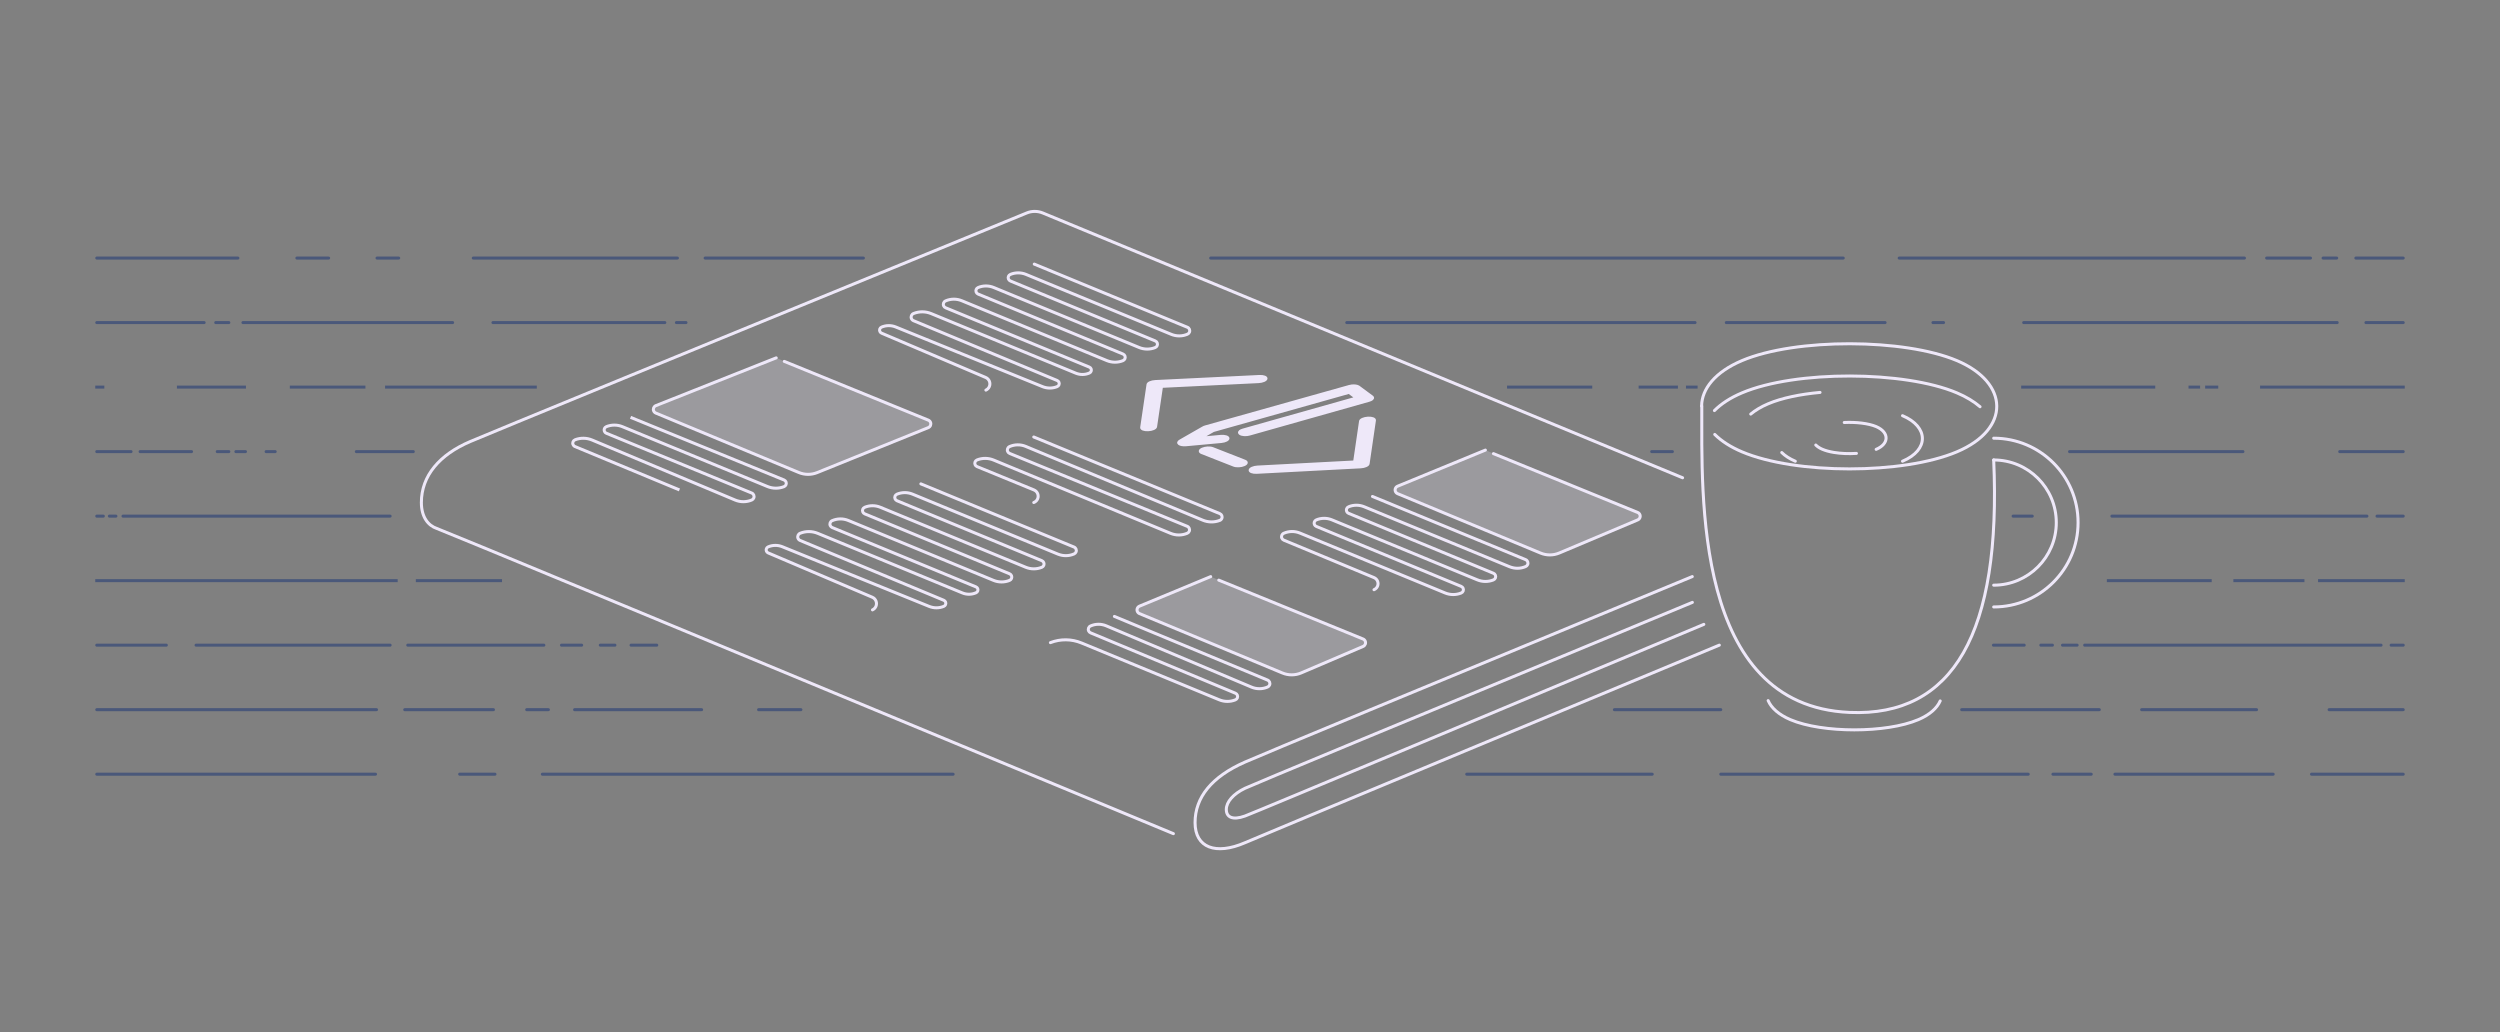 <?xml version="1.0" encoding="UTF-8"?>
<svg width="2480px" height="1024px" viewBox="0 0 2480 1024" version="1.1" xmlns="http://www.w3.org/2000/svg" xmlns:xlink="http://www.w3.org/1999/xlink">
    <rect x="0" y="0" width="2480" height="1024" fill="#808080" stroke="none"/>
    <title>issue-banner-dark</title>
    <g id="issue-banner-dark" stroke="none" stroke-width="1" fill="none" fill-rule="evenodd">
        <g id="grid" opacity="0" transform="translate(-1983.5, 0)" stroke="#979797" stroke-linecap="square">
            <g id="Group">
                <line x1="1984" y1="0.5" x2="4464" y2="1024.5" id="Line"></line>
                <line x1="1920" y1="0.5" x2="4400" y2="1024.5" id="Line-Copy"></line>
                <line x1="1856" y1="0.5" x2="4336" y2="1024.5" id="Line-Copy-3"></line>
                <line x1="1792" y1="0.5" x2="4272" y2="1024.5" id="Line-Copy-2"></line>
                <line x1="1728" y1="0.5" x2="4208" y2="1024.5" id="Line-Copy-7"></line>
                <line x1="1664" y1="0.5" x2="4144" y2="1024.5" id="Line-Copy-6"></line>
                <line x1="1600" y1="0.5" x2="4080" y2="1024.5" id="Line-Copy-5"></line>
                <line x1="1536" y1="0.5" x2="4016" y2="1024.5" id="Line-Copy-4"></line>
                <line x1="1472" y1="0.5" x2="3952" y2="1024.5" id="Line-Copy-15"></line>
                <line x1="1408" y1="0.5" x2="3888" y2="1024.5" id="Line-Copy-14"></line>
                <line x1="1344" y1="0.5" x2="3824" y2="1024.5" id="Line-Copy-13"></line>
                <line x1="1280" y1="0.5" x2="3760" y2="1024.5" id="Line-Copy-12"></line>
                <line x1="1216" y1="0.5" x2="3696" y2="1024.5" id="Line-Copy-11"></line>
                <line x1="1152" y1="0.5" x2="3632" y2="1024.5" id="Line-Copy-10"></line>
                <line x1="1088" y1="0.5" x2="3568" y2="1024.5" id="Line-Copy-9"></line>
                <line x1="1024" y1="0.5" x2="3504" y2="1024.5" id="Line-Copy-8"></line>
                <line x1="960" y1="0.5" x2="3440" y2="1024.5" id="Line-Copy-31"></line>
                <line x1="896" y1="0.5" x2="3376" y2="1024.5" id="Line-Copy-30"></line>
                <line x1="832" y1="0.5" x2="3312" y2="1024.5" id="Line-Copy-29"></line>
                <line x1="768" y1="0.5" x2="3248" y2="1024.5" id="Line-Copy-28"></line>
                <line x1="704" y1="0.5" x2="3184" y2="1024.5" id="Line-Copy-27"></line>
                <line x1="640" y1="0.5" x2="3120" y2="1024.5" id="Line-Copy-26"></line>
                <line x1="576" y1="0.5" x2="3056" y2="1024.5" id="Line-Copy-25"></line>
                <line x1="512" y1="0.5" x2="2992" y2="1024.5" id="Line-Copy-24"></line>
                <line x1="448" y1="0.5" x2="2928" y2="1024.5" id="Line-Copy-23"></line>
                <line x1="384" y1="0.5" x2="2864" y2="1024.5" id="Line-Copy-22"></line>
                <line x1="320" y1="0.5" x2="2800" y2="1024.5" id="Line-Copy-21"></line>
                <line x1="256" y1="0.5" x2="2736" y2="1024.5" id="Line-Copy-20"></line>
                <line x1="192" y1="0.5" x2="2672" y2="1024.5" id="Line-Copy-19"></line>
                <line x1="128" y1="0.5" x2="2608" y2="1024.5" id="Line-Copy-18"></line>
                <line x1="64" y1="0.5" x2="2544" y2="1024.5" id="Line-Copy-17"></line>
                <line x1="0" y1="0.5" x2="2480" y2="1024.5" id="Line-Copy-16"></line>
                <line x1="4032" y1="0.5" x2="6512" y2="1024.5" id="Line-Copy-63"></line>
                <line x1="3968" y1="0.5" x2="6448" y2="1024.5" id="Line-Copy-62"></line>
                <line x1="3904" y1="0.5" x2="6384" y2="1024.5" id="Line-Copy-61"></line>
                <line x1="3840" y1="0.5" x2="6320" y2="1024.5" id="Line-Copy-60"></line>
                <line x1="3776" y1="0.5" x2="6256" y2="1024.5" id="Line-Copy-59"></line>
                <line x1="3712" y1="0.5" x2="6192" y2="1024.5" id="Line-Copy-58"></line>
                <line x1="3648" y1="0.5" x2="6128" y2="1024.5" id="Line-Copy-57"></line>
                <line x1="3584" y1="0.5" x2="6064" y2="1024.5" id="Line-Copy-56"></line>
                <line x1="3520" y1="0.5" x2="6000" y2="1024.5" id="Line-Copy-55"></line>
                <line x1="3456" y1="0.5" x2="5936" y2="1024.5" id="Line-Copy-54"></line>
                <line x1="3392" y1="0.5" x2="5872" y2="1024.5" id="Line-Copy-53"></line>
                <line x1="3328" y1="0.5" x2="5808" y2="1024.5" id="Line-Copy-52"></line>
                <line x1="3264" y1="0.5" x2="5744" y2="1024.5" id="Line-Copy-51"></line>
                <line x1="3200" y1="0.5" x2="5680" y2="1024.5" id="Line-Copy-50"></line>
                <line x1="3136" y1="0.5" x2="5616" y2="1024.5" id="Line-Copy-49"></line>
                <line x1="3072" y1="0.5" x2="5552" y2="1024.5" id="Line-Copy-48"></line>
                <line x1="3008" y1="0.5" x2="5488" y2="1024.5" id="Line-Copy-47"></line>
                <line x1="2944" y1="0.5" x2="5424" y2="1024.5" id="Line-Copy-46"></line>
                <line x1="2880" y1="0.5" x2="5360" y2="1024.5" id="Line-Copy-45"></line>
                <line x1="2816" y1="0.5" x2="5296" y2="1024.5" id="Line-Copy-44"></line>
                <line x1="2752" y1="0.5" x2="5232" y2="1024.5" id="Line-Copy-43"></line>
                <line x1="2688" y1="0.5" x2="5168" y2="1024.5" id="Line-Copy-42"></line>
                <line x1="2624" y1="0.5" x2="5104" y2="1024.5" id="Line-Copy-41"></line>
                <line x1="2560" y1="0.5" x2="5040" y2="1024.5" id="Line-Copy-40"></line>
                <line x1="2496" y1="0.5" x2="4976" y2="1024.5" id="Line-Copy-39"></line>
                <line x1="2432" y1="0.5" x2="4912" y2="1024.5" id="Line-Copy-38"></line>
                <line x1="2368" y1="0.5" x2="4848" y2="1024.5" id="Line-Copy-37"></line>
                <line x1="2304" y1="0.5" x2="4784" y2="1024.5" id="Line-Copy-36"></line>
                <line x1="2240" y1="0.5" x2="4720" y2="1024.5" id="Line-Copy-35"></line>
                <line x1="2176" y1="0.5" x2="4656" y2="1024.5" id="Line-Copy-34"></line>
                <line x1="2112" y1="0.5" x2="4592" y2="1024.5" id="Line-Copy-33"></line>
                <line x1="2048" y1="0.5" x2="4528" y2="1024.5" id="Line-Copy-32"></line>
            </g>
            <g id="Group-Copy" transform="translate(3256, 512.5) scale(-1, 1) translate(-3256, -512.5) ">
                <line x1="1984" y1="0.5" x2="4464" y2="1024.5" id="Line"></line>
                <line x1="1920" y1="0.5" x2="4400" y2="1024.5" id="Line-Copy"></line>
                <line x1="1856" y1="0.5" x2="4336" y2="1024.5" id="Line-Copy-3"></line>
                <line x1="1792" y1="0.5" x2="4272" y2="1024.5" id="Line-Copy-2"></line>
                <line x1="1728" y1="0.5" x2="4208" y2="1024.5" id="Line-Copy-7"></line>
                <line x1="1664" y1="0.5" x2="4144" y2="1024.5" id="Line-Copy-6"></line>
                <line x1="1600" y1="0.5" x2="4080" y2="1024.5" id="Line-Copy-5"></line>
                <line x1="1536" y1="0.5" x2="4016" y2="1024.5" id="Line-Copy-4"></line>
                <line x1="1472" y1="0.5" x2="3952" y2="1024.5" id="Line-Copy-15"></line>
                <line x1="1408" y1="0.5" x2="3888" y2="1024.5" id="Line-Copy-14"></line>
                <line x1="1344" y1="0.5" x2="3824" y2="1024.5" id="Line-Copy-13"></line>
                <line x1="1280" y1="0.5" x2="3760" y2="1024.5" id="Line-Copy-12"></line>
                <line x1="1216" y1="0.5" x2="3696" y2="1024.5" id="Line-Copy-11"></line>
                <line x1="1152" y1="0.5" x2="3632" y2="1024.5" id="Line-Copy-10"></line>
                <line x1="1088" y1="0.5" x2="3568" y2="1024.5" id="Line-Copy-9"></line>
                <line x1="1024" y1="0.5" x2="3504" y2="1024.5" id="Line-Copy-8"></line>
                <line x1="960" y1="0.5" x2="3440" y2="1024.5" id="Line-Copy-31"></line>
                <line x1="896" y1="0.5" x2="3376" y2="1024.5" id="Line-Copy-30"></line>
                <line x1="832" y1="0.5" x2="3312" y2="1024.5" id="Line-Copy-29"></line>
                <line x1="768" y1="0.5" x2="3248" y2="1024.5" id="Line-Copy-28"></line>
                <line x1="704" y1="0.5" x2="3184" y2="1024.5" id="Line-Copy-27"></line>
                <line x1="640" y1="0.5" x2="3120" y2="1024.5" id="Line-Copy-26"></line>
                <line x1="576" y1="0.5" x2="3056" y2="1024.5" id="Line-Copy-25"></line>
                <line x1="512" y1="0.5" x2="2992" y2="1024.5" id="Line-Copy-24"></line>
                <line x1="448" y1="0.5" x2="2928" y2="1024.5" id="Line-Copy-23"></line>
                <line x1="384" y1="0.5" x2="2864" y2="1024.5" id="Line-Copy-22"></line>
                <line x1="320" y1="0.5" x2="2800" y2="1024.5" id="Line-Copy-21"></line>
                <line x1="256" y1="0.5" x2="2736" y2="1024.5" id="Line-Copy-20"></line>
                <line x1="192" y1="0.5" x2="2672" y2="1024.5" id="Line-Copy-19"></line>
                <line x1="128" y1="0.5" x2="2608" y2="1024.5" id="Line-Copy-18"></line>
                <line x1="64" y1="0.5" x2="2544" y2="1024.5" id="Line-Copy-17"></line>
                <line x1="0" y1="0.5" x2="2480" y2="1024.5" id="Line-Copy-16"></line>
                <line x1="4032" y1="0.5" x2="6512" y2="1024.5" id="Line-Copy-63"></line>
                <line x1="3968" y1="0.5" x2="6448" y2="1024.5" id="Line-Copy-62"></line>
                <line x1="3904" y1="0.5" x2="6384" y2="1024.5" id="Line-Copy-61"></line>
                <line x1="3840" y1="0.5" x2="6320" y2="1024.5" id="Line-Copy-60"></line>
                <line x1="3776" y1="0.5" x2="6256" y2="1024.5" id="Line-Copy-59"></line>
                <line x1="3712" y1="0.5" x2="6192" y2="1024.5" id="Line-Copy-58"></line>
                <line x1="3648" y1="0.5" x2="6128" y2="1024.5" id="Line-Copy-57"></line>
                <line x1="3584" y1="0.5" x2="6064" y2="1024.5" id="Line-Copy-56"></line>
                <line x1="3520" y1="0.5" x2="6000" y2="1024.5" id="Line-Copy-55"></line>
                <line x1="3456" y1="0.5" x2="5936" y2="1024.5" id="Line-Copy-54"></line>
                <line x1="3392" y1="0.5" x2="5872" y2="1024.5" id="Line-Copy-53"></line>
                <line x1="3328" y1="0.5" x2="5808" y2="1024.5" id="Line-Copy-52"></line>
                <line x1="3264" y1="0.5" x2="5744" y2="1024.5" id="Line-Copy-51"></line>
                <line x1="3200" y1="0.5" x2="5680" y2="1024.5" id="Line-Copy-50"></line>
                <line x1="3136" y1="0.5" x2="5616" y2="1024.5" id="Line-Copy-49"></line>
                <line x1="3072" y1="0.5" x2="5552" y2="1024.5" id="Line-Copy-48"></line>
                <line x1="3008" y1="0.5" x2="5488" y2="1024.5" id="Line-Copy-47"></line>
                <line x1="2944" y1="0.5" x2="5424" y2="1024.5" id="Line-Copy-46"></line>
                <line x1="2880" y1="0.5" x2="5360" y2="1024.5" id="Line-Copy-45"></line>
                <line x1="2816" y1="0.5" x2="5296" y2="1024.5" id="Line-Copy-44"></line>
                <line x1="2752" y1="0.5" x2="5232" y2="1024.5" id="Line-Copy-43"></line>
                <line x1="2688" y1="0.5" x2="5168" y2="1024.5" id="Line-Copy-42"></line>
                <line x1="2624" y1="0.5" x2="5104" y2="1024.5" id="Line-Copy-41"></line>
                <line x1="2560" y1="0.5" x2="5040" y2="1024.5" id="Line-Copy-40"></line>
                <line x1="2496" y1="0.5" x2="4976" y2="1024.5" id="Line-Copy-39"></line>
                <line x1="2432" y1="0.5" x2="4912" y2="1024.5" id="Line-Copy-38"></line>
                <line x1="2368" y1="0.5" x2="4848" y2="1024.5" id="Line-Copy-37"></line>
                <line x1="2304" y1="0.5" x2="4784" y2="1024.5" id="Line-Copy-36"></line>
                <line x1="2240" y1="0.5" x2="4720" y2="1024.5" id="Line-Copy-35"></line>
                <line x1="2176" y1="0.5" x2="4656" y2="1024.5" id="Line-Copy-34"></line>
                <line x1="2112" y1="0.5" x2="4592" y2="1024.5" id="Line-Copy-33"></line>
                <line x1="2048" y1="0.5" x2="4528" y2="1024.5" id="Line-Copy-32"></line>
            </g>
        </g>
        <g id="grid-copy" opacity="0" transform="translate(-1951.5, 0)" stroke="#979797" stroke-linecap="square">
            <g id="Group">
                <line x1="1984" y1="0.5" x2="4464" y2="1024.5" id="Line"></line>
                <line x1="1920" y1="0.5" x2="4400" y2="1024.5" id="Line-Copy"></line>
                <line x1="1856" y1="0.5" x2="4336" y2="1024.5" id="Line-Copy-3"></line>
                <line x1="1792" y1="0.5" x2="4272" y2="1024.5" id="Line-Copy-2"></line>
                <line x1="1728" y1="0.5" x2="4208" y2="1024.5" id="Line-Copy-7"></line>
                <line x1="1664" y1="0.5" x2="4144" y2="1024.5" id="Line-Copy-6"></line>
                <line x1="1600" y1="0.5" x2="4080" y2="1024.5" id="Line-Copy-5"></line>
                <line x1="1536" y1="0.5" x2="4016" y2="1024.5" id="Line-Copy-4"></line>
                <line x1="1472" y1="0.5" x2="3952" y2="1024.5" id="Line-Copy-15"></line>
                <line x1="1408" y1="0.5" x2="3888" y2="1024.5" id="Line-Copy-14"></line>
                <line x1="1344" y1="0.5" x2="3824" y2="1024.5" id="Line-Copy-13"></line>
                <line x1="1280" y1="0.5" x2="3760" y2="1024.5" id="Line-Copy-12"></line>
                <line x1="1216" y1="0.5" x2="3696" y2="1024.5" id="Line-Copy-11"></line>
                <line x1="1152" y1="0.5" x2="3632" y2="1024.5" id="Line-Copy-10"></line>
                <line x1="1088" y1="0.5" x2="3568" y2="1024.5" id="Line-Copy-9"></line>
                <line x1="1024" y1="0.5" x2="3504" y2="1024.5" id="Line-Copy-8"></line>
                <line x1="960" y1="0.5" x2="3440" y2="1024.5" id="Line-Copy-31"></line>
                <line x1="896" y1="0.5" x2="3376" y2="1024.5" id="Line-Copy-30"></line>
                <line x1="832" y1="0.5" x2="3312" y2="1024.5" id="Line-Copy-29"></line>
                <line x1="768" y1="0.5" x2="3248" y2="1024.5" id="Line-Copy-28"></line>
                <line x1="704" y1="0.5" x2="3184" y2="1024.5" id="Line-Copy-27"></line>
                <line x1="640" y1="0.5" x2="3120" y2="1024.5" id="Line-Copy-26"></line>
                <line x1="576" y1="0.5" x2="3056" y2="1024.5" id="Line-Copy-25"></line>
                <line x1="512" y1="0.5" x2="2992" y2="1024.5" id="Line-Copy-24"></line>
                <line x1="448" y1="0.5" x2="2928" y2="1024.5" id="Line-Copy-23"></line>
                <line x1="384" y1="0.5" x2="2864" y2="1024.5" id="Line-Copy-22"></line>
                <line x1="320" y1="0.5" x2="2800" y2="1024.5" id="Line-Copy-21"></line>
                <line x1="256" y1="0.5" x2="2736" y2="1024.5" id="Line-Copy-20"></line>
                <line x1="192" y1="0.5" x2="2672" y2="1024.5" id="Line-Copy-19"></line>
                <line x1="128" y1="0.5" x2="2608" y2="1024.5" id="Line-Copy-18"></line>
                <line x1="64" y1="0.5" x2="2544" y2="1024.5" id="Line-Copy-17"></line>
                <line x1="0" y1="0.5" x2="2480" y2="1024.5" id="Line-Copy-16"></line>
                <line x1="4032" y1="0.5" x2="6512" y2="1024.5" id="Line-Copy-63"></line>
                <line x1="3968" y1="0.5" x2="6448" y2="1024.5" id="Line-Copy-62"></line>
                <line x1="3904" y1="0.5" x2="6384" y2="1024.5" id="Line-Copy-61"></line>
                <line x1="3840" y1="0.5" x2="6320" y2="1024.5" id="Line-Copy-60"></line>
                <line x1="3776" y1="0.5" x2="6256" y2="1024.5" id="Line-Copy-59"></line>
                <line x1="3712" y1="0.5" x2="6192" y2="1024.5" id="Line-Copy-58"></line>
                <line x1="3648" y1="0.5" x2="6128" y2="1024.5" id="Line-Copy-57"></line>
                <line x1="3584" y1="0.5" x2="6064" y2="1024.5" id="Line-Copy-56"></line>
                <line x1="3520" y1="0.5" x2="6000" y2="1024.5" id="Line-Copy-55"></line>
                <line x1="3456" y1="0.5" x2="5936" y2="1024.5" id="Line-Copy-54"></line>
                <line x1="3392" y1="0.5" x2="5872" y2="1024.5" id="Line-Copy-53"></line>
                <line x1="3328" y1="0.5" x2="5808" y2="1024.5" id="Line-Copy-52"></line>
                <line x1="3264" y1="0.5" x2="5744" y2="1024.5" id="Line-Copy-51"></line>
                <line x1="3200" y1="0.5" x2="5680" y2="1024.5" id="Line-Copy-50"></line>
                <line x1="3136" y1="0.5" x2="5616" y2="1024.5" id="Line-Copy-49"></line>
                <line x1="3072" y1="0.5" x2="5552" y2="1024.5" id="Line-Copy-48"></line>
                <line x1="3008" y1="0.5" x2="5488" y2="1024.5" id="Line-Copy-47"></line>
                <line x1="2944" y1="0.5" x2="5424" y2="1024.5" id="Line-Copy-46"></line>
                <line x1="2880" y1="0.5" x2="5360" y2="1024.5" id="Line-Copy-45"></line>
                <line x1="2816" y1="0.5" x2="5296" y2="1024.5" id="Line-Copy-44"></line>
                <line x1="2752" y1="0.5" x2="5232" y2="1024.5" id="Line-Copy-43"></line>
                <line x1="2688" y1="0.5" x2="5168" y2="1024.5" id="Line-Copy-42"></line>
                <line x1="2624" y1="0.5" x2="5104" y2="1024.5" id="Line-Copy-41"></line>
                <line x1="2560" y1="0.5" x2="5040" y2="1024.5" id="Line-Copy-40"></line>
                <line x1="2496" y1="0.5" x2="4976" y2="1024.5" id="Line-Copy-39"></line>
                <line x1="2432" y1="0.5" x2="4912" y2="1024.5" id="Line-Copy-38"></line>
                <line x1="2368" y1="0.5" x2="4848" y2="1024.5" id="Line-Copy-37"></line>
                <line x1="2304" y1="0.5" x2="4784" y2="1024.5" id="Line-Copy-36"></line>
                <line x1="2240" y1="0.5" x2="4720" y2="1024.5" id="Line-Copy-35"></line>
                <line x1="2176" y1="0.5" x2="4656" y2="1024.5" id="Line-Copy-34"></line>
                <line x1="2112" y1="0.5" x2="4592" y2="1024.5" id="Line-Copy-33"></line>
                <line x1="2048" y1="0.5" x2="4528" y2="1024.5" id="Line-Copy-32"></line>
            </g>
            <g id="Group-Copy" transform="translate(3256, 512.5) scale(-1, 1) translate(-3256, -512.5) ">
                <line x1="1984" y1="0.5" x2="4464" y2="1024.5" id="Line"></line>
                <line x1="1920" y1="0.5" x2="4400" y2="1024.5" id="Line-Copy"></line>
                <line x1="1856" y1="0.5" x2="4336" y2="1024.5" id="Line-Copy-3"></line>
                <line x1="1792" y1="0.5" x2="4272" y2="1024.5" id="Line-Copy-2"></line>
                <line x1="1728" y1="0.5" x2="4208" y2="1024.5" id="Line-Copy-7"></line>
                <line x1="1664" y1="0.5" x2="4144" y2="1024.5" id="Line-Copy-6"></line>
                <line x1="1600" y1="0.5" x2="4080" y2="1024.5" id="Line-Copy-5"></line>
                <line x1="1536" y1="0.5" x2="4016" y2="1024.5" id="Line-Copy-4"></line>
                <line x1="1472" y1="0.5" x2="3952" y2="1024.5" id="Line-Copy-15"></line>
                <line x1="1408" y1="0.5" x2="3888" y2="1024.5" id="Line-Copy-14"></line>
                <line x1="1344" y1="0.5" x2="3824" y2="1024.5" id="Line-Copy-13"></line>
                <line x1="1280" y1="0.5" x2="3760" y2="1024.5" id="Line-Copy-12"></line>
                <line x1="1216" y1="0.5" x2="3696" y2="1024.5" id="Line-Copy-11"></line>
                <line x1="1152" y1="0.5" x2="3632" y2="1024.5" id="Line-Copy-10"></line>
                <line x1="1088" y1="0.5" x2="3568" y2="1024.5" id="Line-Copy-9"></line>
                <line x1="1024" y1="0.5" x2="3504" y2="1024.5" id="Line-Copy-8"></line>
                <line x1="960" y1="0.5" x2="3440" y2="1024.5" id="Line-Copy-31"></line>
                <line x1="896" y1="0.5" x2="3376" y2="1024.5" id="Line-Copy-30"></line>
                <line x1="832" y1="0.5" x2="3312" y2="1024.5" id="Line-Copy-29"></line>
                <line x1="768" y1="0.5" x2="3248" y2="1024.5" id="Line-Copy-28"></line>
                <line x1="704" y1="0.5" x2="3184" y2="1024.5" id="Line-Copy-27"></line>
                <line x1="640" y1="0.5" x2="3120" y2="1024.5" id="Line-Copy-26"></line>
                <line x1="576" y1="0.5" x2="3056" y2="1024.5" id="Line-Copy-25"></line>
                <line x1="512" y1="0.5" x2="2992" y2="1024.5" id="Line-Copy-24"></line>
                <line x1="448" y1="0.5" x2="2928" y2="1024.5" id="Line-Copy-23"></line>
                <line x1="384" y1="0.5" x2="2864" y2="1024.5" id="Line-Copy-22"></line>
                <line x1="320" y1="0.5" x2="2800" y2="1024.5" id="Line-Copy-21"></line>
                <line x1="256" y1="0.5" x2="2736" y2="1024.5" id="Line-Copy-20"></line>
                <line x1="192" y1="0.5" x2="2672" y2="1024.5" id="Line-Copy-19"></line>
                <line x1="128" y1="0.5" x2="2608" y2="1024.5" id="Line-Copy-18"></line>
                <line x1="64" y1="0.5" x2="2544" y2="1024.5" id="Line-Copy-17"></line>
                <line x1="0" y1="0.5" x2="2480" y2="1024.5" id="Line-Copy-16"></line>
                <line x1="4032" y1="0.5" x2="6512" y2="1024.5" id="Line-Copy-63"></line>
                <line x1="3968" y1="0.5" x2="6448" y2="1024.5" id="Line-Copy-62"></line>
                <line x1="3904" y1="0.5" x2="6384" y2="1024.5" id="Line-Copy-61"></line>
                <line x1="3840" y1="0.5" x2="6320" y2="1024.5" id="Line-Copy-60"></line>
                <line x1="3776" y1="0.5" x2="6256" y2="1024.5" id="Line-Copy-59"></line>
                <line x1="3712" y1="0.5" x2="6192" y2="1024.5" id="Line-Copy-58"></line>
                <line x1="3648" y1="0.5" x2="6128" y2="1024.5" id="Line-Copy-57"></line>
                <line x1="3584" y1="0.5" x2="6064" y2="1024.5" id="Line-Copy-56"></line>
                <line x1="3520" y1="0.5" x2="6000" y2="1024.5" id="Line-Copy-55"></line>
                <line x1="3456" y1="0.5" x2="5936" y2="1024.5" id="Line-Copy-54"></line>
                <line x1="3392" y1="0.5" x2="5872" y2="1024.5" id="Line-Copy-53"></line>
                <line x1="3328" y1="0.5" x2="5808" y2="1024.5" id="Line-Copy-52"></line>
                <line x1="3264" y1="0.5" x2="5744" y2="1024.5" id="Line-Copy-51"></line>
                <line x1="3200" y1="0.5" x2="5680" y2="1024.5" id="Line-Copy-50"></line>
                <line x1="3136" y1="0.5" x2="5616" y2="1024.5" id="Line-Copy-49"></line>
                <line x1="3072" y1="0.5" x2="5552" y2="1024.5" id="Line-Copy-48"></line>
                <line x1="3008" y1="0.5" x2="5488" y2="1024.5" id="Line-Copy-47"></line>
                <line x1="2944" y1="0.5" x2="5424" y2="1024.5" id="Line-Copy-46"></line>
                <line x1="2880" y1="0.5" x2="5360" y2="1024.5" id="Line-Copy-45"></line>
                <line x1="2816" y1="0.5" x2="5296" y2="1024.5" id="Line-Copy-44"></line>
                <line x1="2752" y1="0.5" x2="5232" y2="1024.5" id="Line-Copy-43"></line>
                <line x1="2688" y1="0.5" x2="5168" y2="1024.5" id="Line-Copy-42"></line>
                <line x1="2624" y1="0.5" x2="5104" y2="1024.5" id="Line-Copy-41"></line>
                <line x1="2560" y1="0.5" x2="5040" y2="1024.5" id="Line-Copy-40"></line>
                <line x1="2496" y1="0.5" x2="4976" y2="1024.5" id="Line-Copy-39"></line>
                <line x1="2432" y1="0.5" x2="4912" y2="1024.5" id="Line-Copy-38"></line>
                <line x1="2368" y1="0.5" x2="4848" y2="1024.5" id="Line-Copy-37"></line>
                <line x1="2304" y1="0.5" x2="4784" y2="1024.5" id="Line-Copy-36"></line>
                <line x1="2240" y1="0.5" x2="4720" y2="1024.5" id="Line-Copy-35"></line>
                <line x1="2176" y1="0.5" x2="4656" y2="1024.5" id="Line-Copy-34"></line>
                <line x1="2112" y1="0.5" x2="4592" y2="1024.5" id="Line-Copy-33"></line>
                <line x1="2048" y1="0.5" x2="4528" y2="1024.5" id="Line-Copy-32"></line>
            </g>
        </g>
        <g id="wireframe" opacity="0" transform="translate(280.5, 208)" stroke="#000000">
            <polygon id="Path-2" points="768 649.5 1375 397 608.5 80.5 0 330.5"></polygon>
            <polygon id="Path-2-Copy" points="768.5 622 1375.5 369.5 609 53 0.5 303"></polygon>
            <polygon id="Path-2-Copy-2" points="768.5 595 1375.5 342.5 609 26 0.5 276"></polygon>
            <polygon id="Path-2-Copy-3" points="768.5 569 1375.5 316.5 609 0 0.5 250"></polygon>
        </g>
        <g id="cup-wireframe" opacity="0" transform="translate(1577, 625)" stroke="#979797">
            <polygon id="Path-5" points="159 304 255.5 264 159 224 62.5 264"></polygon>
            <polygon id="Path-5-Copy" points="159 133 320.5 66.5 159 0 0 66.5"></polygon>
            <polygon id="Path-5-Copy-2" points="158.5 291 288.5 238.5 158.5 185 31 238.5"></polygon>
            <path d="M80,33 C119.5,16.25 199.513,16.679 238,33 C276.487,49.321 277.512,83.245 238,100 C198.488,116.755 119.5,116.75 80,100 C40.5,83.25 40.5,49.75 80,33 Z" id="Rectangle"></path>
            <path d="M95,212 C126.75,199 190.25,199 222,212 C253.75,225 252.936,251.333 222,264 C191.064,276.667 126.76,277.004 95,264 C63.24,250.996 63.25,225 95,212 Z" id="Rectangle"></path>
            <path d="M112,244 C135.5,234 183.103,234.256 206,244 C228.897,253.744 229.507,273.997 206,284 C182.493,294.003 135.5,294 112,284 C88.5,274 88.5,254 112,244 Z" id="Rectangle"></path>
            <path d="M50.5,66.5 C50.662,131.76 58.162,191.593 73,246 C76,257 87.333,269 107,282 L210.5,282 C229.317,272.918 240.484,260.918 244,246 C256.984,190.918 264.817,131.084 267.5,66.5 L50.5,66.5 Z" id="Path-10"></path>
        </g>
        <g id="newspaper" transform="translate(418, 209)" stroke="#EEE8F9">
            <path d="M1260.833,388.562 C971.767,508.257 823.823,569.737 817,573 C805.5,578.5 798.5,586.5 798.5,594 C798.5,601.5 804.5,605 817,600.5 C826.454,597.097 1123.869,472.456 1272.188,410.375 M1287.572,430.978 C1148.478,488.919 839.642,617.241 817,627 C788,639.5 767.5,632 767.5,607 C767.5,582 784,561.5 817,547 C836.284,538.527 981.454,478.317 1252.51,366.371 C1255.047,365.324 1257.791,364.191 1260.742,362.972 M1251.123,264.938 L1251.123,264.938 L616.491,2.307 C611.372,0.189 605.624,0.179 600.498,2.28 C252.678,144.826 68.679,220.399 48.5,229 C18,242 0,263 0,289.5 C0,304.189 6.987,312.434 15.244,315.217 C20.748,317.072 264.333,418 746,618" id="Shape" stroke-width="3" stroke-linecap="round" stroke-linejoin="round"></path>
            <path d="M930.486,176.16 L930.587,176.228 L930.659,176.281 L943.736,186.309 C944.114,186.603 944.368,186.936 944.468,187.3 C944.818,188.569 943.183,189.829 940.593,190.482 L821.361,221.954 C820.586,222.166 819.718,222.322 818.785,222.405 C814.929,222.745 811.442,221.702 810.997,220.074 C810.647,218.795 812.283,217.536 814.873,216.891 L927.18,187.31 L920.671,182.312 L785.668,217.758 L774.039,224.16 L792.737,222.763 C796.82,222.457 800.251,223.56 800.4,225.229 C800.55,226.898 797.362,228.5 793.279,228.807 L758.166,231.424 C755.184,231.645 752.55,231.112 751.288,230.157 L751.217,230.102 C749.934,229.126 750.202,227.802 752.152,226.729 L774.691,214.335 C774.851,214.247 775.019,214.162 775.193,214.082 C775.857,213.667 776.74,213.313 777.775,213.057 L920.659,175.605 L920.802,175.567 L920.933,175.533 L921.085,175.493 C921.86,175.28 922.73,175.122 923.663,175.037 C926.484,174.779 929.107,175.255 930.486,176.16 Z M816.302,247.801 C818.988,248.908 818.669,250.858 815.591,252.156 C812.512,253.454 807.839,253.607 805.154,252.497 L773.545,239.444 C770.86,238.334 771.178,236.39 774.257,235.101 C777.335,233.813 782.008,233.665 784.694,234.772 L816.302,247.801 Z M945.983,210.009 L938.939,252.993 C938.661,254.696 935.132,256.201 931.056,256.352 L827.733,259.99 C823.657,260.126 820.578,258.854 820.856,257.151 C821.134,255.448 824.664,253.959 828.74,253.823 L924.682,250.457 L931.222,210.555 C931.5,208.867 935.03,207.378 939.106,207.227 C943.181,207.076 946.26,208.321 945.983,210.009 Z M839.144,166.792 C838.866,168.464 835.336,169.93 831.26,170.065 L735.318,173.07 L728.778,212.611 C728.5,214.298 724.97,215.763 720.894,215.883 C716.819,216.003 713.74,214.731 714.017,213.044 L721.061,170.475 C721.339,168.804 724.868,167.352 728.944,167.233 L832.267,164.01 C836.343,163.875 839.422,165.12 839.144,166.792 Z" id="Shape-Copy" stroke-width="2" fill="#EEE8F9" transform="translate(830, 212) rotate(-1) translate(-830, -212) "></path>
            <path d="M607.5,224.5 L792.086,300.534 C793.931,301.294 794.811,303.406 794.051,305.251 C793.671,306.171 792.93,306.895 792,307.25 C786.543,309.337 780.493,309.247 775.1,307 L599.56,233.859 C594.412,231.713 588.61,231.764 583.5,234 C581.627,234.819 580.773,237.002 581.593,238.875 C581.978,239.755 582.69,240.451 583.578,240.815 L759.709,313.098 C761.62,313.882 762.533,316.066 761.749,317.977 C761.375,318.888 760.657,319.615 759.75,320 C754.472,322.239 748.517,322.265 743.22,320.072 L567.693,247.392 C562.437,245.216 556.542,245.165 551.25,247.25 C549.419,247.971 548.519,250.041 549.24,251.872 C549.596,252.776 550.306,253.495 551.204,253.863 L607.689,277.018 C611.115,278.423 612.754,282.339 611.35,285.765 C610.642,287.492 609.247,288.845 607.5,289.5 L607.5,289.5 L607.5,289.5" id="Path-4" stroke-width="3" stroke-linecap="round"></path>
            <path d="M1055.5,237.5 L968.445,273.32 C966.402,274.16 965.427,276.498 966.268,278.541 C966.672,279.523 967.451,280.305 968.432,280.712 L1110.22,339.643 C1116.157,342.11 1122.836,342.093 1128.76,339.594 L1206.617,306.748 C1208.652,305.889 1209.606,303.543 1208.747,301.507 C1208.335,300.531 1207.553,299.759 1206.572,299.359 L1063.5,241 L1063.5,241" id="Path-6" stroke-width="3" fill-opacity="0.25" fill="#EEE8F9" stroke-linecap="round"></path>
            <path d="M352,146 L232.652,193.368 C230.599,194.183 229.595,196.508 230.41,198.561 C230.808,199.565 231.596,200.365 232.593,200.779 L374.411,259.722 C380.235,262.143 386.778,262.174 392.624,259.808 L502.874,215.193 C504.921,214.365 505.91,212.033 505.081,209.985 C504.676,208.984 503.884,208.189 502.884,207.782 L360,149.5 L360,149.5" id="Path-6-Copy-2" stroke-width="3" fill-opacity="0.25" fill="#EEE8F9" stroke-linecap="round"></path>
            <path d="M783,363 L712.394,392.308 C710.354,393.155 709.387,395.496 710.234,397.536 C710.639,398.513 711.416,399.29 712.393,399.696 L854.156,458.616 C860.131,461.1 866.855,461.065 872.804,458.521 L934.196,432.265 C936.227,431.396 937.17,429.046 936.301,427.014 C935.887,426.047 935.109,425.281 934.134,424.884 L791,366.5 L791,366.5" id="Path-6-Copy" stroke-width="3" fill-opacity="0.25" fill="#EEE8F9" stroke-linecap="round"></path>
            <path d="M943.5,283.5 L1095.428,346.17 C1097.322,346.952 1098.224,349.121 1097.443,351.015 C1097.077,351.904 1096.38,352.615 1095.5,353 C1090.388,355.237 1084.586,355.298 1079.428,353.17 L935.269,293.705 C930.296,291.653 924.711,291.67 919.75,293.75 C917.967,294.498 917.128,296.549 917.875,298.332 C918.233,299.184 918.912,299.86 919.765,300.213 L1063.521,359.698 C1065.328,360.446 1066.187,362.517 1065.439,364.324 C1065.077,365.199 1064.378,365.893 1063.5,366.25 C1058.373,368.333 1052.633,368.317 1047.518,366.207 L903.269,306.705 C898.296,304.653 892.711,304.67 887.75,306.75 C885.967,307.498 885.128,309.549 885.875,311.332 C886.233,312.184 886.912,312.86 887.765,313.213 L1031.521,372.698 C1033.328,373.446 1034.187,375.517 1033.439,377.324 C1033.077,378.199 1032.378,378.893 1031.5,379.25 C1026.373,381.333 1020.633,381.317 1015.518,379.207 L871.572,319.83 C866.414,317.702 860.612,317.763 855.5,320 C853.617,320.824 852.758,323.019 853.582,324.902 C853.967,325.783 854.677,326.48 855.565,326.848 L945.007,363.983 C948.325,365.36 949.898,369.166 948.52,372.484 C947.859,374.076 946.593,375.341 945,376 L945,376 L945,376" id="Path-7" stroke-width="3" stroke-linecap="round"></path>
            <path d="M608,53 L759.928,115.67 C761.822,116.452 762.724,118.621 761.943,120.515 C761.577,121.404 760.88,122.115 760,122.5 C754.888,124.737 749.086,124.798 743.928,122.67 L599.769,63.205 C594.796,61.153 589.211,61.17 584.25,63.25 C582.467,63.998 581.628,66.049 582.375,67.832 C582.733,68.684 583.412,69.36 584.265,69.713 L728.021,129.198 C729.828,129.946 730.687,132.017 729.939,133.824 C729.577,134.699 728.878,135.393 728,135.75 C722.873,137.833 717.133,137.817 712.018,135.707 L567.769,76.205 C562.796,74.153 557.211,74.17 552.25,76.25 C550.467,76.998 549.628,79.049 550.375,80.832 C550.733,81.684 551.412,82.36 552.265,82.713 L696.021,142.198 C697.828,142.946 698.687,145.017 697.939,146.824 C697.577,147.699 696.878,148.393 696,148.75 C690.873,150.833 685.133,150.817 680.018,148.707 L536.072,89.33 C530.914,87.202 525.112,87.263 520,89.5 C518.122,90.322 517.266,92.51 518.087,94.388 C518.472,95.268 519.184,95.965 520.072,96.331 L662.672,155.182 C664.288,155.849 665.057,157.699 664.39,159.315 C664.08,160.067 663.493,160.67 662.75,161 C658.439,162.916 653.532,162.983 649.17,161.186 L505.714,102.09 C500.126,99.788 493.861,99.756 488.25,102 C486.277,102.789 485.318,105.028 486.107,107 C486.491,107.96 487.245,108.725 488.2,109.123 L630.757,168.484 C632.417,169.175 633.203,171.082 632.511,172.743 C632.18,173.538 631.547,174.17 630.75,174.5 C626.104,176.422 620.889,176.439 616.231,174.547 L470.556,115.366 C466.041,113.532 460.979,113.58 456.5,115.5 C454.849,116.208 454.084,118.12 454.791,119.771 C455.122,120.542 455.736,121.155 456.507,121.483 L559.798,165.454 C563.287,166.94 564.912,170.972 563.426,174.462 C562.761,176.024 561.54,177.285 560,178 L560,178 L560,178" id="Path-7-Copy" stroke-width="3" stroke-linecap="round"></path>
            <path d="M495.5,271 L647.428,333.67 C649.322,334.452 650.224,336.621 649.443,338.515 C649.077,339.404 648.38,340.115 647.5,340.5 C642.388,342.737 636.586,342.798 631.428,340.67 L487.269,281.205 C482.296,279.153 476.711,279.17 471.75,281.25 C469.967,281.998 469.128,284.049 469.875,285.832 C470.233,286.684 470.912,287.36 471.765,287.713 L615.521,347.198 C617.328,347.946 618.187,350.017 617.439,351.824 C617.077,352.699 616.378,353.393 615.5,353.75 C610.373,355.833 604.633,355.817 599.518,353.707 L455.269,294.205 C450.296,292.153 444.711,292.17 439.75,294.25 C437.967,294.998 437.128,297.049 437.875,298.832 C438.233,299.684 438.912,300.36 439.765,300.713 L583.521,360.198 C585.328,360.946 586.187,363.017 585.439,364.824 C585.077,365.699 584.378,366.393 583.5,366.75 C578.373,368.833 572.633,368.817 567.518,366.707 L423.572,307.33 C418.414,305.202 412.612,305.263 407.5,307.5 C405.622,308.322 404.766,310.51 405.587,312.388 C405.972,313.268 406.684,313.965 407.572,314.331 L550.172,373.182 C551.788,373.849 552.557,375.699 551.89,377.315 C551.58,378.067 550.993,378.67 550.25,379 C545.939,380.916 541.032,380.983 536.67,379.186 L393.214,320.09 C387.626,317.788 381.361,317.756 375.75,320 C373.777,320.789 372.818,323.028 373.607,325 C373.991,325.96 374.745,326.725 375.7,327.123 L518.257,386.484 C519.917,387.175 520.703,389.082 520.011,390.743 C519.68,391.538 519.047,392.17 518.25,392.5 C513.604,394.422 508.389,394.439 503.731,392.547 L358.056,333.366 C353.541,331.532 348.479,331.58 344,333.5 C342.349,334.208 341.584,336.12 342.291,337.771 C342.622,338.542 343.236,339.155 344.007,339.483 L447.298,383.454 C450.787,384.94 452.412,388.972 450.926,392.462 C450.261,394.024 449.04,395.285 447.5,396 L447.5,396 L447.5,396" id="Path-7-Copy-2" stroke-width="3" stroke-linecap="round"></path>
            <path d="M687.5,402.5 L839.437,465.649 C841.336,466.438 842.236,468.618 841.446,470.517 C841.078,471.404 840.38,472.115 839.5,472.5 C834.392,474.735 828.591,474.773 823.455,472.606 L679.335,411.805 C674.339,409.698 668.691,409.768 663.75,412 C661.892,412.839 661.066,415.026 661.905,416.884 C662.29,417.737 662.985,418.412 663.849,418.772 L807.53,478.677 C809.342,479.432 810.198,481.513 809.443,483.325 C809.078,484.2 808.378,484.893 807.5,485.25 C802.373,487.333 796.633,487.317 791.518,485.207 L654.865,428.838 C645.001,424.769 633.951,424.648 624,428.5 L624,428.5 L624,428.5" id="Path-8" stroke-width="3" stroke-linecap="round"></path>
            <path d="M207.5,205 L359.79,267.15 C361.608,267.892 362.481,269.967 361.739,271.785 C361.372,272.684 360.653,273.394 359.75,273.75 C354.457,275.835 348.562,275.788 343.303,273.619 L199.482,214.293 C194.367,212.183 188.627,212.167 183.5,214.25 C181.694,214.984 180.825,217.042 181.559,218.848 C181.915,219.726 182.61,220.424 183.486,220.784 L327.712,280.092 C329.624,280.878 330.536,283.065 329.75,284.978 C329.376,285.889 328.657,286.615 327.75,287 C322.475,289.238 316.52,289.25 311.236,287.033 L169.391,227.521 C164.005,225.261 157.956,225.164 152.5,227.25 C150.628,227.966 149.691,230.063 150.407,231.934 C150.763,232.865 151.485,233.608 152.405,233.989 L256,277 L256,277" id="Path-9" stroke-width="3"></path>
        </g>
        <g id="cup" transform="translate(1688, 341)" stroke="#EEE8F9" stroke-linecap="round" stroke-width="3">
            <path d="M236.676,354.313 C233.56,361.428 226.364,368.056 214.975,372.903 C183.241,386.407 119.8,386.403 88.075,372.903 C76.476,367.967 69.117,361.226 66,354" id="Path"></path>
            <path d="M-1.53477231e-13,61.755 C0.112,44.867 13.443,28.002 39.994,16.743 C93.319,-5.87 201.337,-5.29 253.294,16.743 C305.252,38.775 306.636,84.573 253.294,107.193 C199.953,129.812 93.319,129.805 39.994,107.193 C28.558,102.343 19.574,96.453 13.043,89.969" id="Path"></path>
            <path d="M0.169,61.968 C0.388,150.068 -7.931,358.968 146.644,365.718 C249.694,370.218 297.394,286.743 289.744,115.293" id="Path"></path>
            <path d="M289.744,239.493 C324.041,239.493 351.844,211.69 351.844,177.393 C351.844,143.096 324.041,115.293 289.744,115.293" id="Path"></path>
            <path d="M289.744,261.093 C335.971,261.093 373.444,223.619 373.444,177.393 C373.444,131.166 335.971,93.693 289.744,93.693" id="Path"></path>
        </g>
        <path d="M1700.715,407.294 C1707.272,400.681 1716.365,394.674 1727.994,389.743 C1781.319,367.13 1889.337,367.71 1941.294,389.743 C1950.537,393.662 1958.179,398.333 1964.198,403.492" id="Path" stroke="#EEE8F9" stroke-width="3" stroke-linecap="round"></path>
        <path d="M1829.494,419.117 C1841.141,418.569 1853.553,419.953 1861.154,423.18 C1867.906,426.048 1871.233,430.527 1870.987,434.959 C1870.762,439.03 1867.522,443.061 1861.154,445.765 M1841.574,449.765 C1834.107,450.272 1826.185,449.959 1819.282,448.823 C1815.003,448.119 1811.116,447.1 1807.972,445.765 C1805.12,444.554 1802.88,443.083 1801.252,441.464" id="Shape" stroke="#EEE8F9" stroke-width="3" stroke-linecap="round"></path>
        <path d="M1887.308,412.361 C1913.218,423.364 1913.908,446.234 1887.308,457.53 M1780.944,457.53 C1775.241,455.108 1770.761,452.166 1767.504,448.928" id="Shape" stroke="#EEE8F9" stroke-width="3" stroke-linecap="round"></path>
        <path d="M1736.728,410.782 C1741.282,406.973 1747.056,403.499 1754.052,400.541 C1767.578,394.824 1785.787,391.085 1805.478,389.277" id="Shape" stroke="#EEE8F9" stroke-width="3" stroke-linecap="round"></path>
        <g id="table" transform="translate(96, 255.5)" stroke="#4A587A" stroke-width="3">
            <path d="M0,0.5 L140,0.5 M198.5,0.5 L230,0.5 M278,0.5 L299.5,0.5 M373.5,0.5 L576,0.5 M603.5,0.5 L760.5,0.5 M1105,0.5 L1732.5,0.5 M1788,0.5 L2130.5,0.5 M2152.5,0.5 L2196,0.5 M2208.5,0.5 L2222,0.5 M2241,0.5 L2288,0.5" id="Shape" stroke-linecap="round"></path>
            <path d="M0,128.5 L6,128.5 M81,128.5 L146.5,128.5 M193,128.5 L265,128.5 M287.5,128.5 L435,128.5 M1400.5,128.5 L1482,128.5 M1531,128.5 L1567,128.5 M1578,128.5 L1586.5,128.5 M1910.5,128.5 L2040.5,128.5 M2076.5,128.5 L2085,128.5 M2093,128.5 L2103,128.5 M2147.5,128.5 L2288,128.5" id="Shape" stroke-linecap="square"></path>
            <path d="M0,256.5 L6.5,256.5 M12.5,256.5 L19,256.5 M26,256.5 L291,256.5 M1901,256.5 L1920,256.5 M1999,256.5 L2252,256.5 M2262,256.5 L2288,256.5" id="Shape" stroke-linecap="round"></path>
            <path d="M0,448.5 L277.5,448.5 M305.5,448.5 L393.5,448.5 M426.5,448.5 L448,448.5 M474,448.5 L600,448.5 M656.5,448.5 L698.5,448.5 M1505.5,448.5 L1611,448.5 M1850,448.5 L1986.5,448.5 M2028.5,448.5 L2142.5,448.5 M2214.5,448.5 L2288,448.5" id="Shape" stroke-linecap="round"></path>
            <path d="M0,64.5 L106.5,64.5 M118,64.5 L131,64.5 M145,64.5 L353,64.5 M393,64.5 L563.5,64.5 M575,64.5 L584.5,64.5 M1240,64.5 L1585.5,64.5 M1616.5,64.5 L1774,64.5 M1821.5,64.5 L1832,64.5 M1911.5,64.5 L2222.5,64.5 M2251,64.5 L2288,64.5" id="Shape" stroke-linecap="round"></path>
            <path d="M0,192.5 L34,192.5 M43,192.5 L94,192.5 M119.5,192.5 L131,192.5 M138,192.5 L147.5,192.5 M168,192.5 L177,192.5 M257.5,192.5 L314,192.5 M1542.5,192.5 L1563,192.5 M1957,192.5 L2129,192.5 M2225,192.5 L2288,192.5" id="Shape" stroke-linecap="round"></path>
            <path d="M0,384.5 L69,384.5 M98.5,384.5 L291,384.5 M308.5,384.5 L443.5,384.5 M461,384.5 L481,384.5 M499.5,384.5 L514,384.5 M530,384.5 L555.5,384.5 M1881.5,384.5 L1912,384.5 M1928.5,384.5 L1940,384.5 M1950,384.5 L1964.5,384.5 M1972,384.5 L2266,384.5 M2276,384.5 L2288,384.5" id="Shape" stroke-linecap="round"></path>
            <path d="M0,320.5 L297,320.5 M318,320.5 L400.5,320.5 M1995.5,320.5 L2096.5,320.5 M2121,320.5 L2188.5,320.5 M2205,320.5 L2288,320.5" id="Shape" stroke-linecap="square"></path>
            <path d="M0,512.5 L276.5,512.5 M360,512.5 L395,512.5 M442,512.5 L849.5,512.5 M1359,512.5 L1543,512.5 M1611,512.5 L1916,512.5 M1940.5,512.5 L1978.5,512.5 M2002,512.5 L2159,512.5 M2197,512.5 L2288,512.5" id="Shape" stroke-linecap="round"></path>
        </g>
    </g>
</svg>